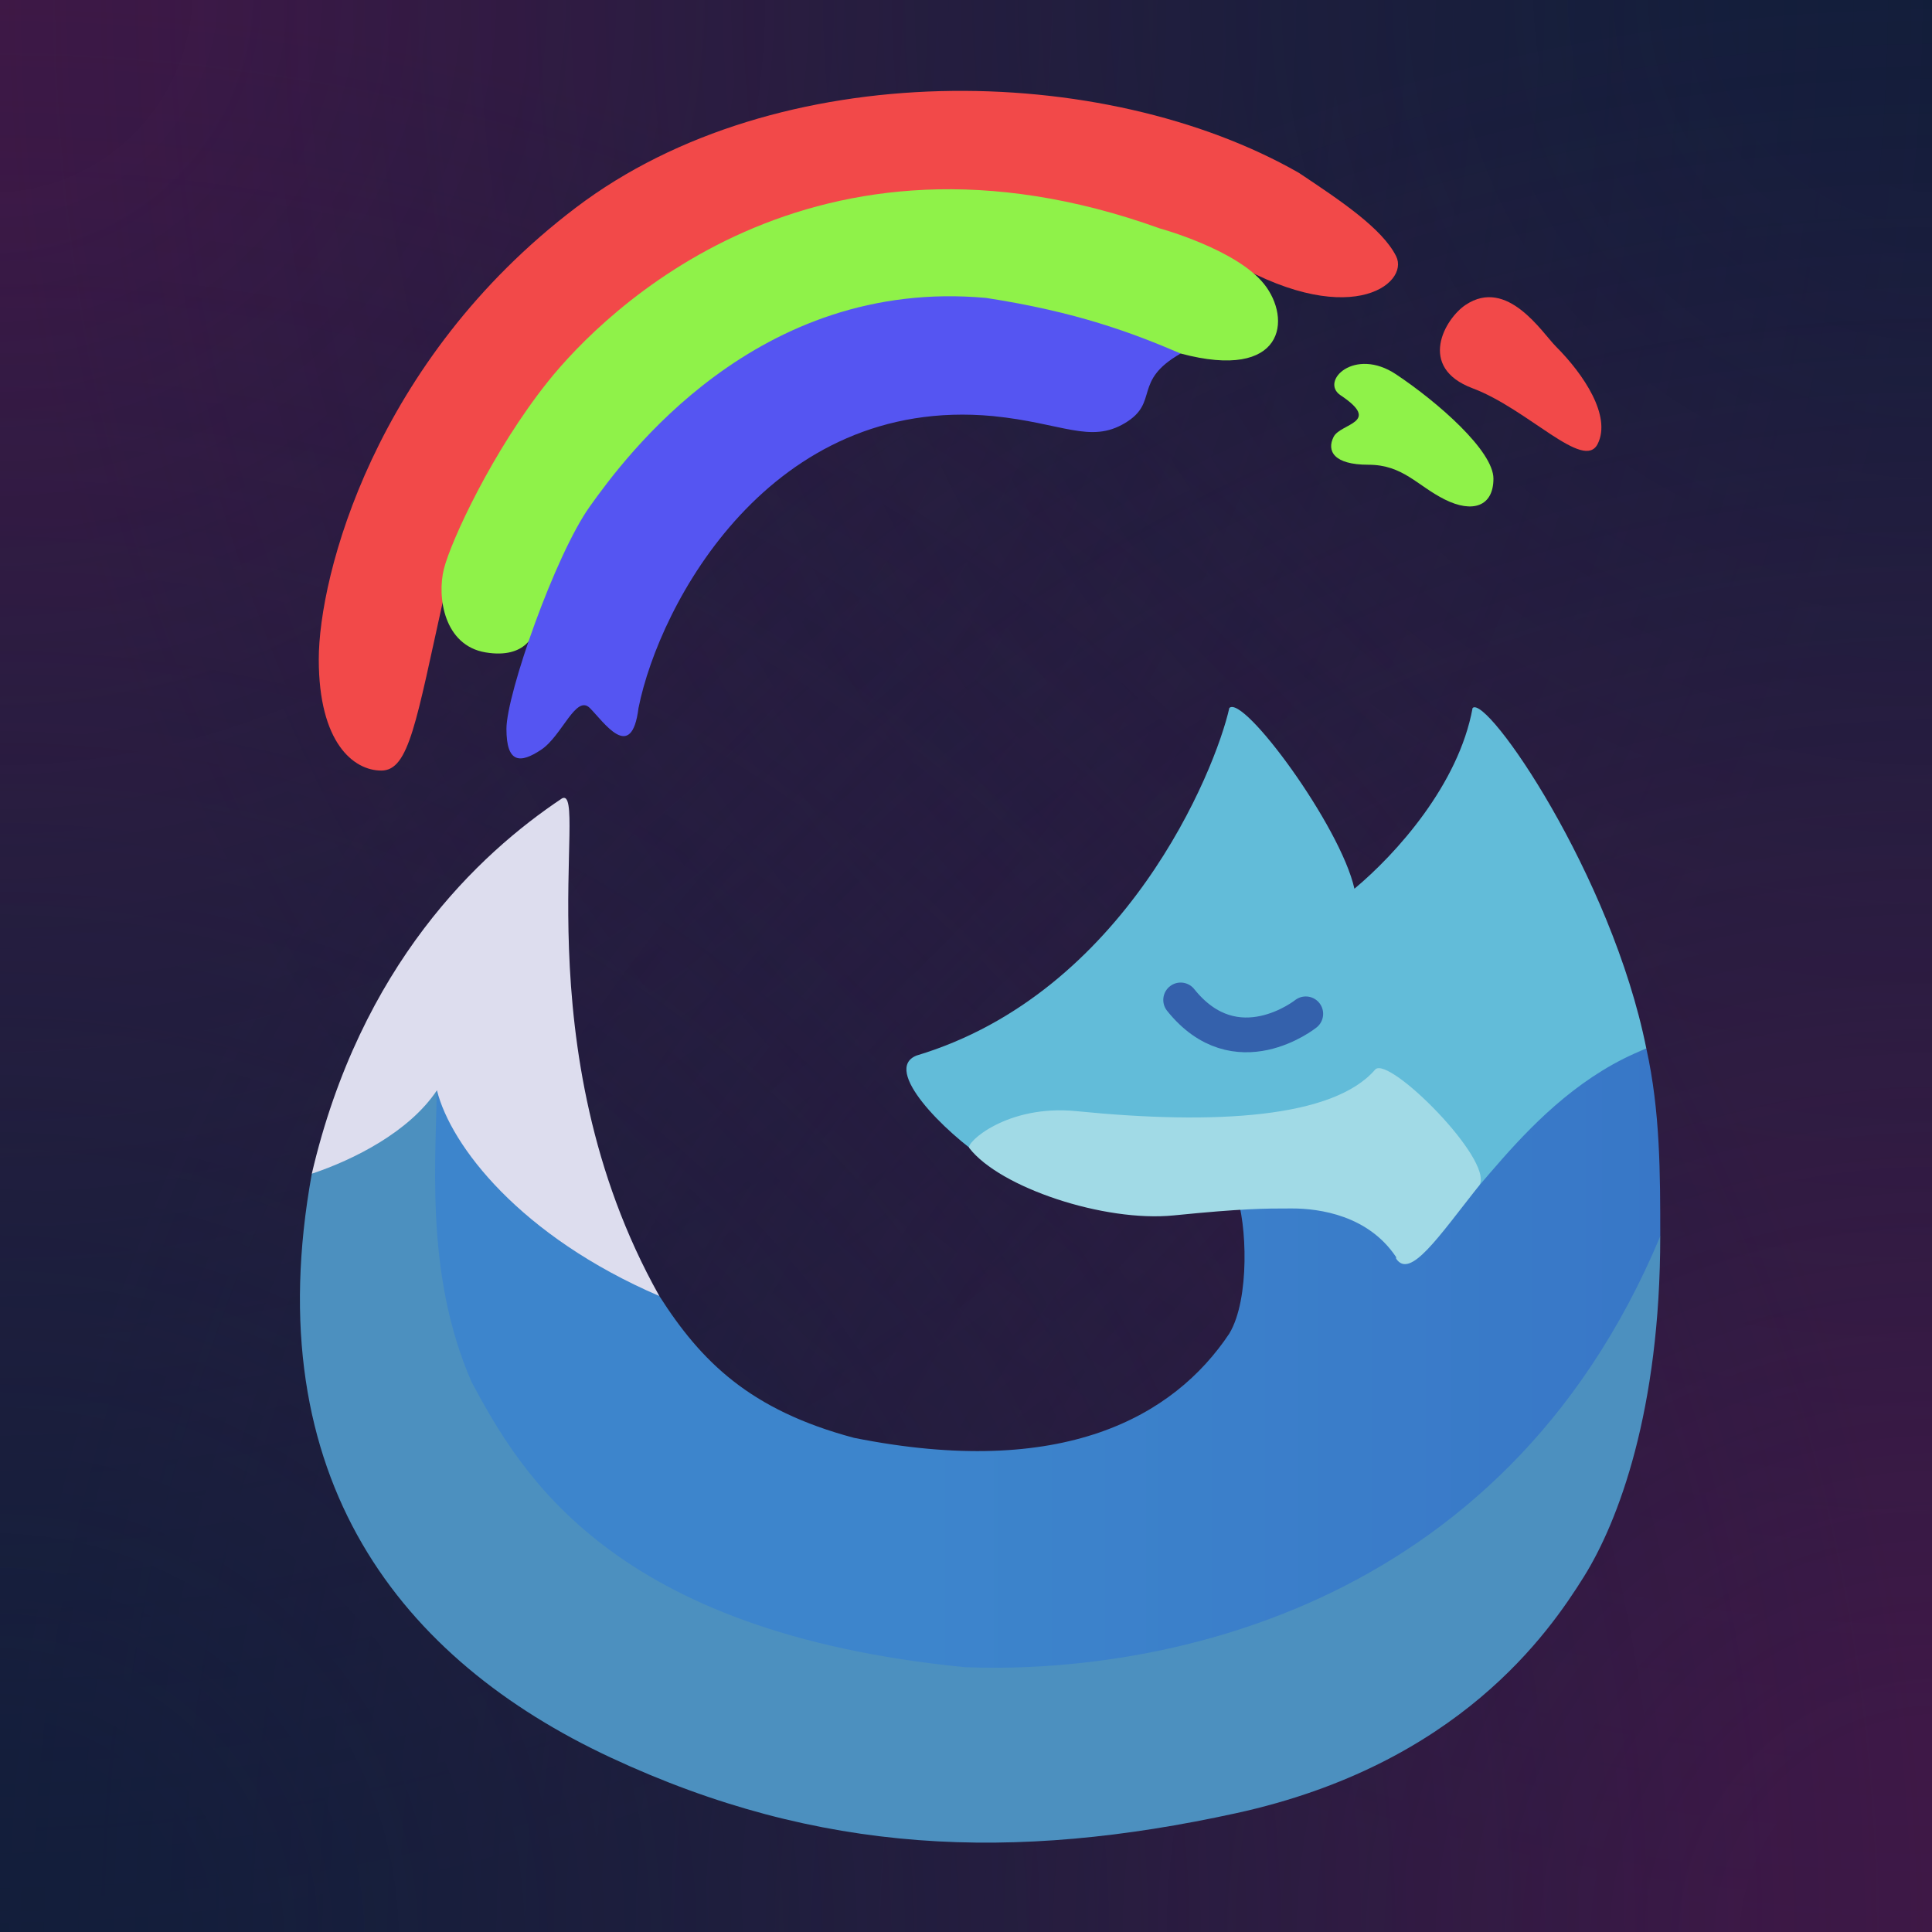 <svg width="128" height="128" viewBox="0 0 128 128" xmlns="http://www.w3.org/2000/svg"><linearGradient id="a" x2="2"><stop offset=".2" stop-color="#3d85cc"/><stop offset="1" stop-color="#3060bf"/></linearGradient><radialGradient id="b" cx="0" cy="0" r="1"><stop offset=".1" stop-color="#540d54" stop-opacity=".6"/><stop offset="1" stop-color="#540d54" stop-opacity="0"/></radialGradient><radialGradient id="c" cx="1" cy="0" r="1"><stop offset=".1" stop-color="#0a1840" stop-opacity=".6"/><stop offset="1" stop-color="#0a1840" stop-opacity="0"/></radialGradient><radialGradient id="d" cx="1" cy="1" r="1"><stop offset=".1" stop-color="#540d54" stop-opacity=".6"/><stop offset="1" stop-color="#540d54" stop-opacity="0"/></radialGradient><radialGradient id="e" cx="0" cy="1" r="1"><stop offset=".1" stop-color="#0a1840" stop-opacity=".6"/><stop offset="1" stop-color="#0a1840" stop-opacity="0"/></radialGradient><path fill="#1f2933" d="m0 0h128v128h-128z"/><path fill="url(#b)" d="m0 0h128v128h-128z"/><path fill="url(#c)" d="m0 0h128v128h-128z"/><path fill="url(#d)" d="m0 0h128v128h-128z"/><path fill="url(#e)" d="m0 0h128v128h-128z"/><g transform="scale(.921) translate(5.431 5.431)"><path fill="#4c90bf" d="M114 83.5c0 12.5-3 20.5-5.5 24.5s-9 13.5-25 17-30 3-45-4S13 101 17 79l9-8 28 39z"/><path fill="url(#a)" d="M42 87.8c3 4.7 6.5 8.2 14 10.2 15 3 23-1.5 27-7.5 1.5-2.5 1.25-8 .5-10L113 70c1 4.5 1 9 1 13.5-11.5 27.5-37 31.5-50 31-25.5-2.5-32-14-35.5-20.5C25 86 26 77.5 26 72z"/><path fill="#dde" d="M17 79c3.5-15 12-23 18-27 2-1-3 18 7 35.8C32 83.5 27 77 26 73c-2 3-6 5-9 6z"/><path fill="#62bcd9" d="M65.5 78c-3-2-7.5-6.5-5-7.5C75.5 66 82 50 83 45.5c1-1 8 8.5 9 13 3-2.5 7.5-7.5 8.5-13 1-1 10 12 12.5 24.5-9 3.5-13.5 13.5-15 12z"/><path fill="#a1dae6" d="M95 85c-2-3-5.5-3.5-7.5-3.5s-3.5 0-8.5.5-12.5-2-14.7-4.84C64 76.8 67 74 72 74.5c10 1 18.5.5 21.5-3 1-1 8.5 6.5 7.5 8.31-3 3.8-5 6.8-6 5.3z"/><path fill="none" stroke="#3461ac" stroke-width="2.5" stroke-linecap="round" d="M88.5 67.5s-5 4-9-1"/><path fill="#f24949" d="M26.5 37.5C24.5 46.5 24 50 22 50s-4.5-2-4.5-8 4-21.5 18.5-32.5S74-1 88 7c3 2 6 4 7 6s-3.5 5.5-12.5 0H48zm80-18c2 2 4 5 3 7s-5-2.5-9-4-2-5-.5-6c3-2 5.5 2 6.5 3z"/><path fill="#8ff249" d="M78 11s5.5 1.5 7.5 4 1.5 7-6 5h-27L33 40S32.5 42 29.5 41.5s-3.5-4-3-6S30 27 34 22 53 2 78 11zm13 12c-1.5-1 1-3.5 4-1.5s7 5.5 7 7.5-1.5 2.5-3.5 1.5-3-2.5-5.5-2.5-3-1-2.5-2 3.5-1 .5-3z"/><path fill="#5555f2" d="M79.5 20c-3.5 2-1.5 3.5-4 5s-4.5 0-9.5-.5C50 23 42 38 40.5 45.5c-.5 4-2.5 1-3.5 0s-2 2-3.5 3-2.5 1-2.5-1.5 3.5-12.5 6-16 12-16.5 28.5-15c6.5 1 10.5 2.5 14 4z"/></g></svg>